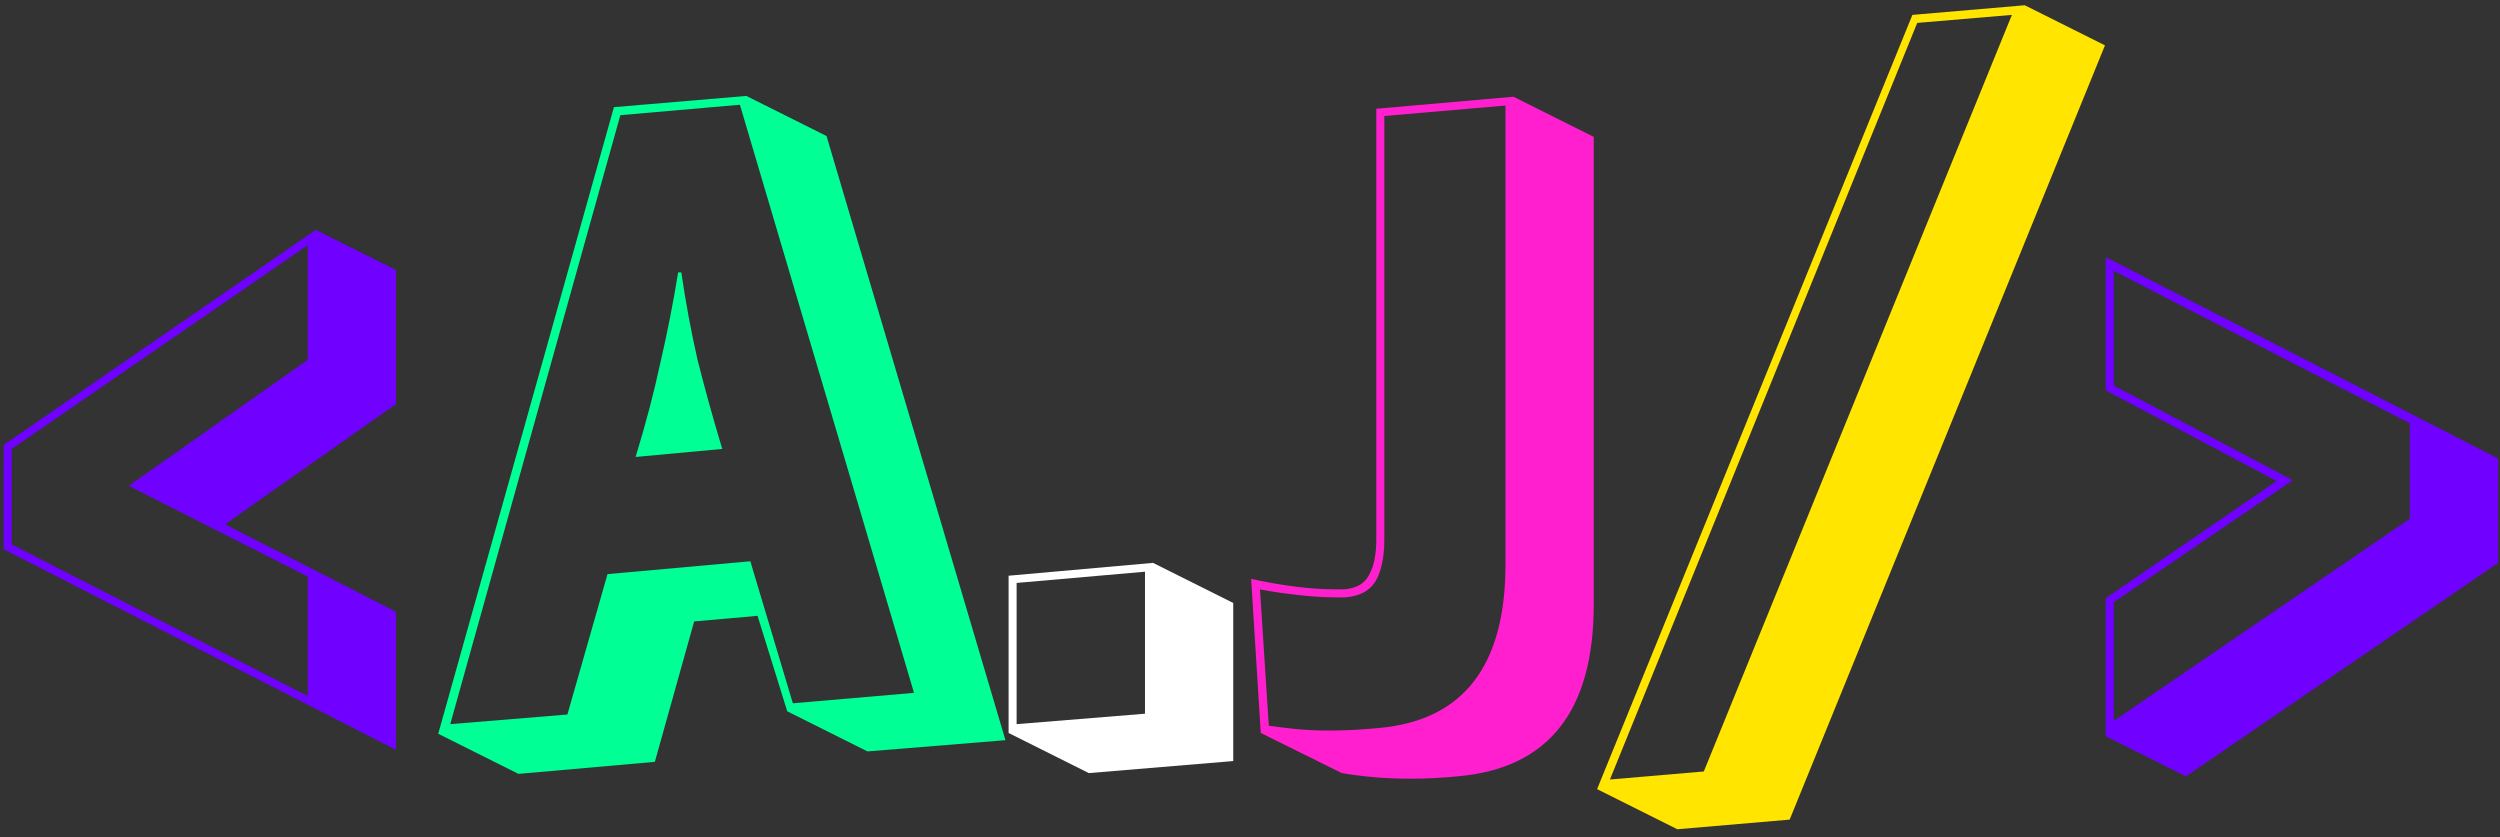 <svg width="215" height="72" viewBox="0 0 215 72" fill="none" xmlns="http://www.w3.org/2000/svg">
<rect x="0" y="0" width="215" height="72" fill="#333333" stroke="none"/>
<path d="M0.313 38.264L27.154 19.772L34.054 23.222V34.745L19.357 45.095L34.054 52.616V64.484L0.313 47.234V38.264ZM11.077 41.783L26.464 30.95V21.083L1.003 38.609V46.82L26.464 59.861V49.58L11.077 41.783ZM181.096 63.311V51.443L195.793 41.369L181.096 33.572V22.118L214.837 39.437V48.407L187.996 66.761L181.096 63.311ZM181.786 23.291V33.158L197.173 41.3L181.786 51.788V62L207.247 44.612V36.401L181.786 23.291Z" fill="#7000FF"/>
<path d="M67.702 61.172L65.149 52.961L59.698 53.444L56.317 65.519L44.587 66.554L37.687 63.104L52.798 9.215L64.183 8.249L71.083 11.699L86.47 63.656L74.602 64.622L67.702 61.172ZM53.35 9.905L38.722 62.276L48.796 61.448L52.246 49.373L64.528 48.269L68.185 60.482L78.604 59.585L63.631 9.008L53.35 9.905ZM54.661 39.299C55.535 36.447 56.248 33.733 56.8 31.157C57.398 28.581 57.904 26.005 58.318 23.429H58.594C58.962 25.959 59.422 28.443 59.974 30.881C60.572 33.273 61.285 35.849 62.113 38.609L54.661 39.299Z" fill="#00FF94"/>
<path d="M86.739 63.035V49.511L99.159 48.407L106.059 51.857V65.45L93.639 66.485L86.739 63.035ZM87.429 50.132V62.276L98.469 61.379V49.166L87.429 50.132Z" fill="white"/>
<path d="M107.598 49.787C110.358 50.385 112.773 50.684 114.843 50.684H115.602C116.66 50.592 117.373 50.178 117.741 49.442C118.155 48.706 118.362 47.694 118.362 46.406V9.353L130.161 8.318L137.061 11.768V51.995C137.061 61.149 133.174 66.071 125.4 66.761C123.974 66.899 122.617 66.968 121.329 66.968C120.179 66.968 119.098 66.922 118.086 66.83C117.074 66.738 116.177 66.623 115.395 66.485L108.426 63.035L107.598 49.787ZM119.052 9.974V46.406C119.052 47.924 118.799 49.12 118.293 49.994C117.787 50.822 116.913 51.282 115.671 51.374H114.843C113.923 51.374 112.842 51.305 111.6 51.167C110.358 51.029 109.277 50.868 108.357 50.684L109.116 62.414C109.76 62.506 110.519 62.598 111.393 62.69C112.267 62.782 113.256 62.828 114.36 62.828C115.648 62.828 117.005 62.759 118.431 62.621C125.791 62.023 129.471 57.331 129.471 48.545V9.077L119.052 9.974Z" fill="#FF1FCE"/>
<path d="M137.35 67.865L164.467 1.28L174.127 0.452L181.027 3.902L153.91 70.487L144.25 71.315L137.35 67.865ZM164.881 1.97L138.454 67.037L146.527 66.347L173.023 1.28L164.881 1.97Z" fill="#FFE500"/>
</svg>

